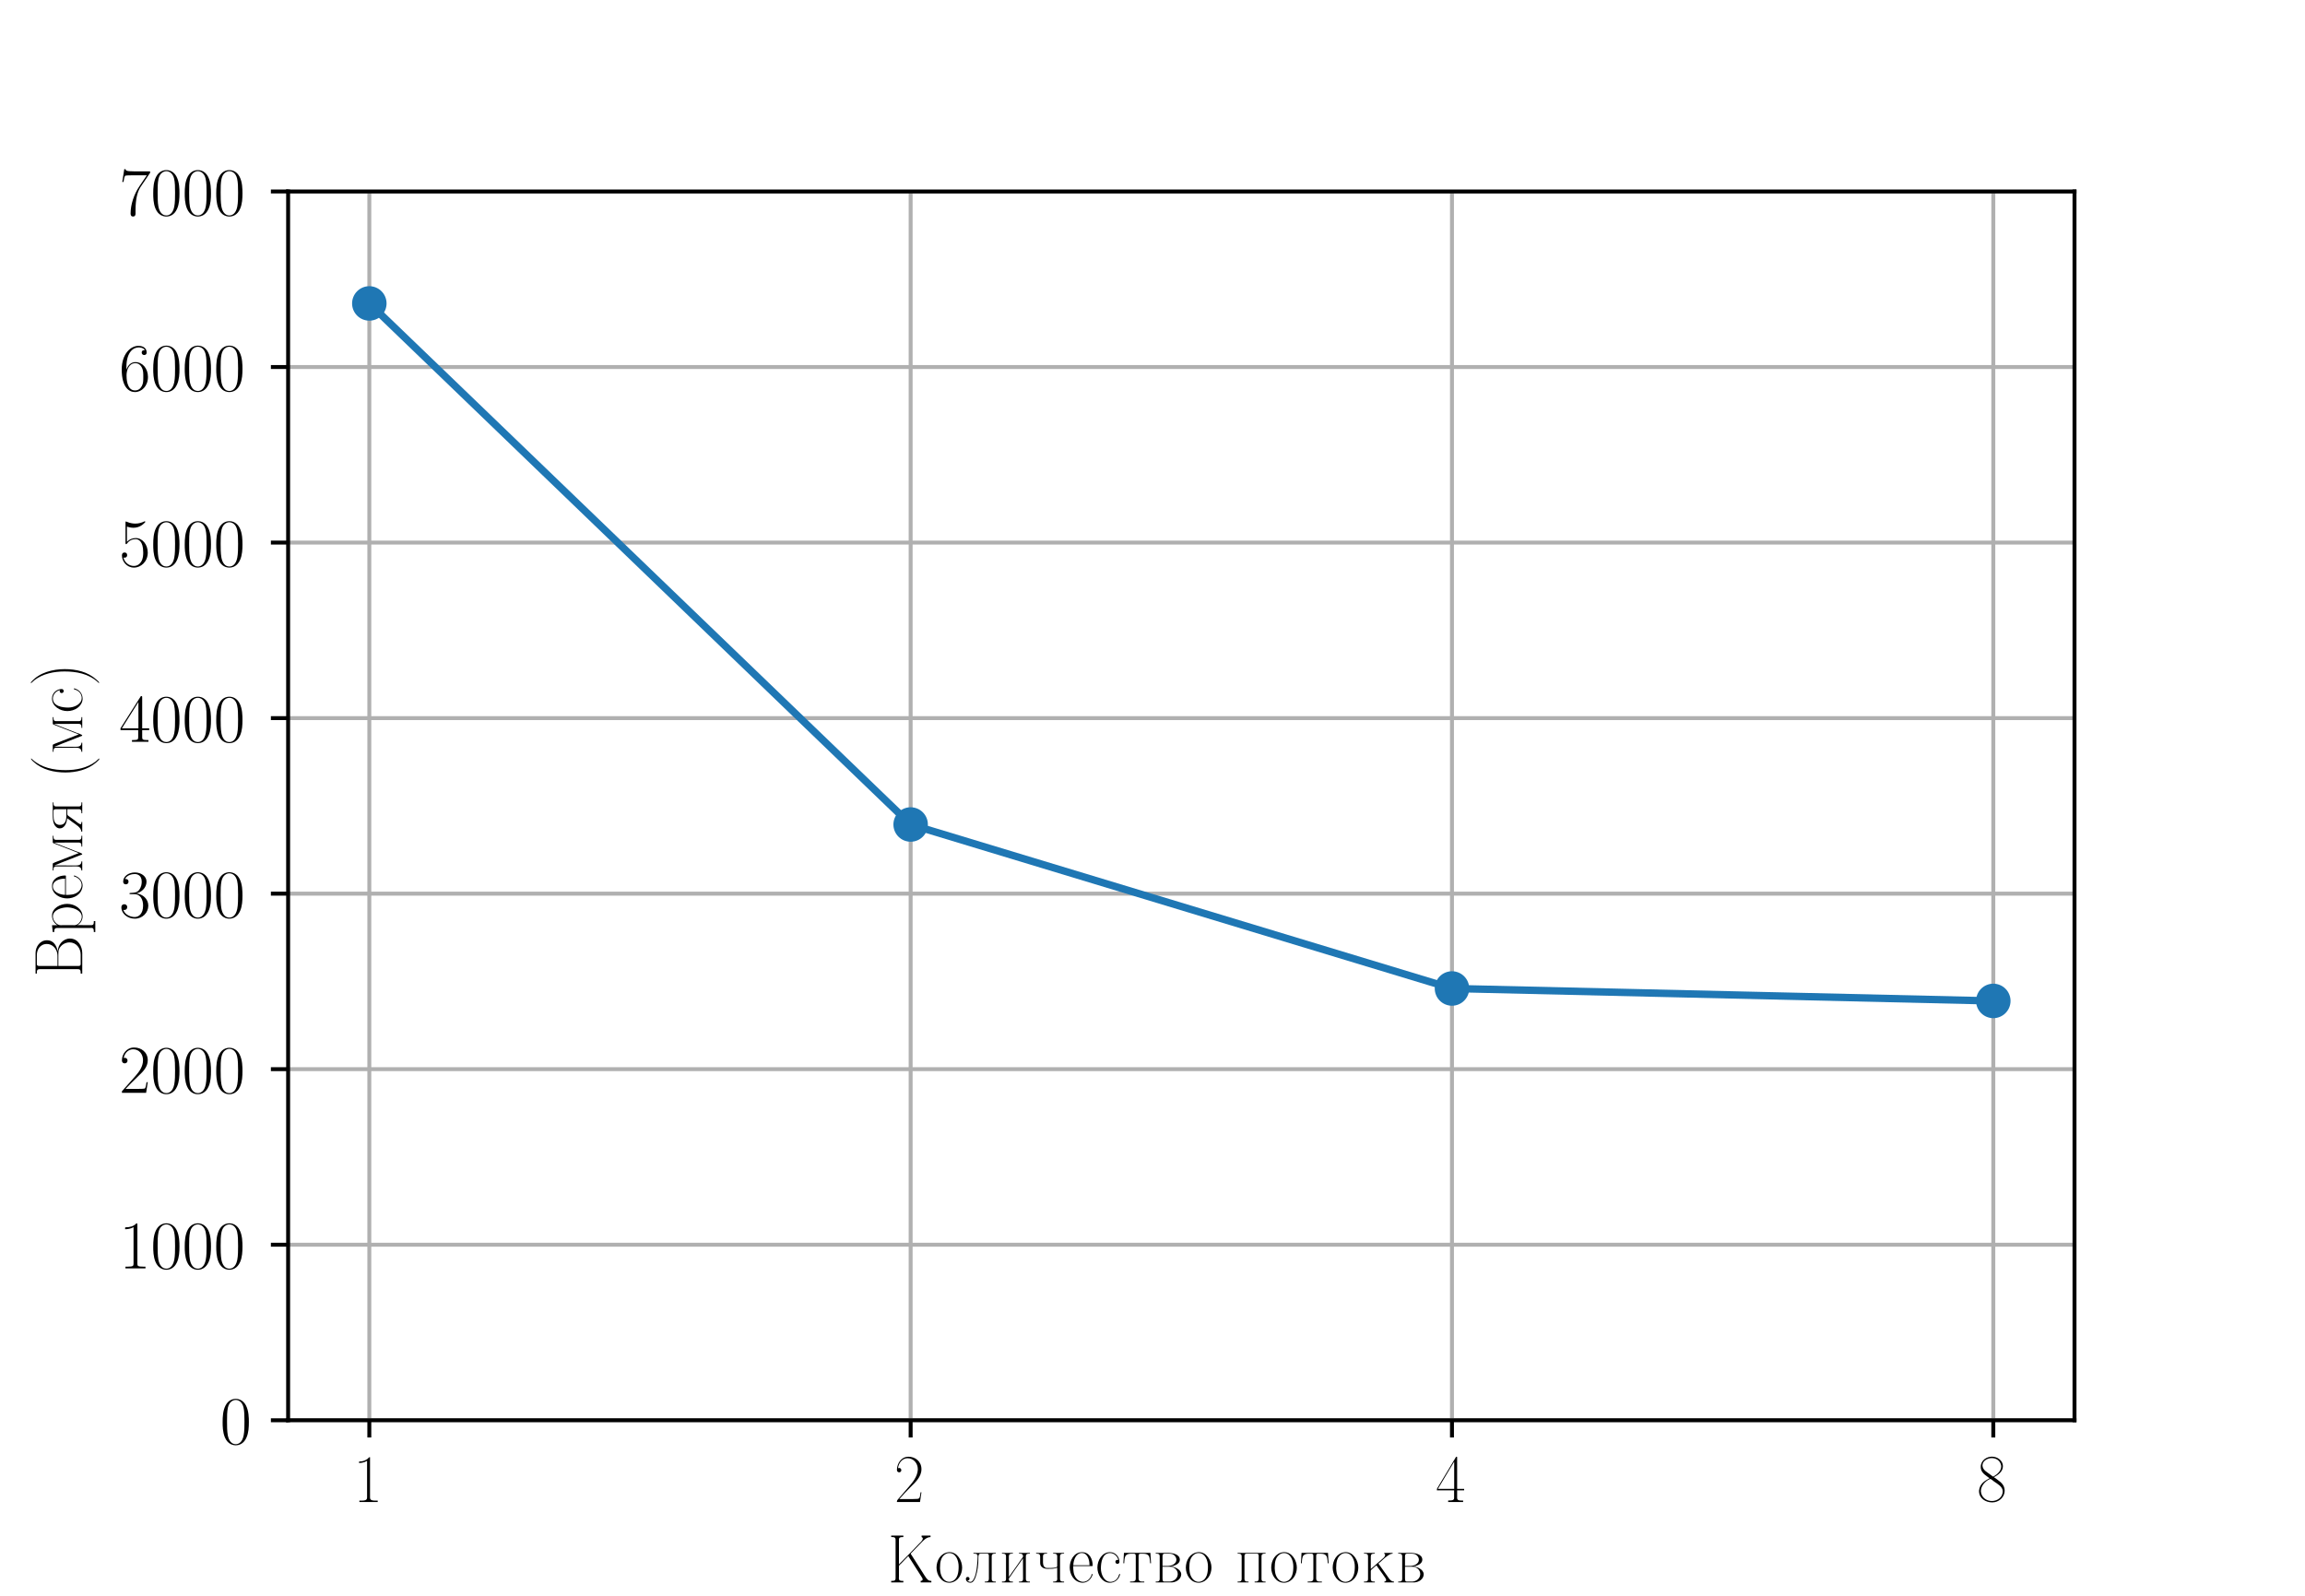 <?xml version="1.0" encoding="utf-8" standalone="no"?>
<!DOCTYPE svg PUBLIC "-//W3C//DTD SVG 1.1//EN"
  "http://www.w3.org/Graphics/SVG/1.1/DTD/svg11.dtd">
<!-- Created with matplotlib (https://matplotlib.org/) -->
<svg height="324pt" version="1.1" viewBox="0 0 468 324" width="468pt" xmlns="http://www.w3.org/2000/svg" xmlns:xlink="http://www.w3.org/1999/xlink">
 <defs>
  <style type="text/css">
*{stroke-linecap:butt;stroke-linejoin:round;}
  </style>
 </defs>
 <g id="figure_1">
  <g id="patch_1">
   <path d="M 0 324 
L 468 324 
L 468 0 
L 0 0 
z
" style="fill:#ffffff;"/>
  </g>
  <g id="axes_1">
   <g id="patch_2">
    <path d="M 58.5 288.36 
L 421.2 288.36 
L 421.2 38.88 
L 58.5 38.88 
z
" style="fill:#ffffff;"/>
   </g>
   <g id="matplotlib.axis_1">
    <g id="xtick_1">
     <g id="line2d_1">
      <path clip-path="url(#p96a6d8ad86)" d="M 74.986 288.36 
L 74.986 38.88 
" style="fill:none;stroke:#b0b0b0;stroke-linecap:square;stroke-width:0.8;"/>
     </g>
     <g id="line2d_2">
      <defs>
       <path d="M 0 0 
L 0 3.5 
" id="m16a9ece9eb" style="stroke:#000000;stroke-width:0.8;"/>
      </defs>
      <g>
       <use style="stroke:#000000;stroke-width:0.8;" x="74.986" xlink:href="#m16a9ece9eb" y="288.36"/>
      </g>
     </g>
     <g id="text_1">
      <!-- 1 -->
      <defs>
       <path d="M 9.5 56.797 
C 10.906 57 12.406 57 13.797 57.203 
C 16.5 57.703 18.906 58.609 21.203 60.016 
L 21.203 6.5 
C 21.203 2.703 17.797 2.109 14.297 2.109 
C 12.797 2.109 11.297 2.109 10 2.109 
L 10 0 
L 36.703 0 
L 36.703 2.109 
C 35.297 2.109 33.797 2.109 32.297 2.109 
C 28.703 2.109 25.5 2.703 25.5 6.5 
L 25.5 64.688 
C 25.5 64.984 25.406 65.5 25.094 65.5 
C 24.297 65.5 22.594 63.375 21.5 62.562 
C 18.5 60.406 14.594 59.094 11.094 59.094 
L 10.5 59.094 
C 9.906 59.094 9.5 59 9.5 58.297 
z
" id="Computer_Modern_Roman-49"/>
      </defs>
      <g transform="translate(71.573 304.966)scale(0.14 -0.14)">
       <use transform="scale(0.996)" xlink:href="#Computer_Modern_Roman-49"/>
      </g>
     </g>
    </g>
    <g id="xtick_2">
     <g id="line2d_3">
      <path clip-path="url(#p96a6d8ad86)" d="M 184.895 288.36 
L 184.895 38.88 
" style="fill:none;stroke:#b0b0b0;stroke-linecap:square;stroke-width:0.8;"/>
     </g>
     <g id="line2d_4">
      <g>
       <use style="stroke:#000000;stroke-width:0.8;" x="184.895" xlink:href="#m16a9ece9eb" y="288.36"/>
      </g>
     </g>
     <g id="text_2">
      <!-- 2 -->
      <defs>
       <path d="M 6.094 49.312 
C 6.906 56.672 12.094 63.797 20.094 63.797 
C 28.797 63.797 34.906 56.344 34.906 47.906 
L 34.906 47.094 
C 34.297 36.828 27.406 28.672 21 21.328 
L 5.5 3.328 
C 5 2.625 4.5 2.219 4.5 1 
L 4.5 0 
L 38.094 0 
L 40.203 14.172 
L 38.906 14.172 
C 38.094 9.531 38.5 4.609 34.297 4.609 
C 31.703 4.609 29.094 4.312 26.5 4.312 
C 25 4.312 23.594 4.312 22.203 4.312 
L 8 4.312 
C 13.094 9.953 18.203 15.812 23.703 21.141 
C 31.094 28.5 40.203 36.469 40.203 47.859 
C 40.203 59.344 31.094 66 21.094 66 
C 12.594 66 6.703 59.047 5.094 51.609 
L 4.797 50.109 
C 4.703 49.188 4.5 48.094 4.5 47.094 
C 4.5 45.172 5.203 43.25 8.094 43.25 
C 9.797 43.562 10.906 44.875 10.906 46.375 
C 10.906 47.984 9.703 49.609 7.906 49.609 
C 7.297 49.609 6.703 49.547 6.094 49.312 
z
" id="Computer_Modern_Roman-50"/>
      </defs>
      <g transform="translate(181.482 304.966)scale(0.14 -0.14)">
       <use transform="scale(0.996)" xlink:href="#Computer_Modern_Roman-50"/>
      </g>
     </g>
    </g>
    <g id="xtick_3">
     <g id="line2d_5">
      <path clip-path="url(#p96a6d8ad86)" d="M 294.805 288.36 
L 294.805 38.88 
" style="fill:none;stroke:#b0b0b0;stroke-linecap:square;stroke-width:0.8;"/>
     </g>
     <g id="line2d_6">
      <g>
       <use style="stroke:#000000;stroke-width:0.8;" x="294.805" xlink:href="#m16a9ece9eb" y="288.36"/>
      </g>
     </g>
     <g id="text_3">
      <!-- 4 -->
      <defs>
       <path d="M 2.5 17 
L 27.594 17 
L 27.594 6.125 
C 27.594 2.984 25.906 2.203 18.906 2.203 
L 18.906 0 
L 40.703 0 
L 40.703 2.203 
L 37.906 2.203 
C 34.797 2.203 32 2.594 32 6.125 
L 32 17 
L 42.203 17 
L 42.203 19.188 
L 32 19.188 
L 32 65.094 
C 32 65.484 31.906 66 31.203 66 
C 30.297 66 29.594 64.5 29.297 63.906 
L 3.406 20.688 
C 2.797 19.688 2.5 19.188 2.5 18.094 
z
M 4 19.188 
L 27.703 58.891 
L 27.703 19.188 
z
" id="Computer_Modern_Roman-52"/>
      </defs>
      <g transform="translate(291.391 304.966)scale(0.14 -0.14)">
       <use transform="scale(0.996)" xlink:href="#Computer_Modern_Roman-52"/>
      </g>
     </g>
    </g>
    <g id="xtick_4">
     <g id="line2d_7">
      <path clip-path="url(#p96a6d8ad86)" d="M 404.714 288.36 
L 404.714 38.88 
" style="fill:none;stroke:#b0b0b0;stroke-linecap:square;stroke-width:0.8;"/>
     </g>
     <g id="line2d_8">
      <g>
       <use style="stroke:#000000;stroke-width:0.8;" x="404.714" xlink:href="#m16a9ece9eb" y="288.36"/>
      </g>
     </g>
     <g id="text_4">
      <!-- 8 -->
      <defs>
       <path d="M 19.094 34.688 
C 11.594 30.594 4.906 26.688 3.703 16.797 
L 3.703 15.797 
C 3.703 5.172 13.594 -0.5 22.594 -0.5 
L 23.203 -0.5 
C 32.297 -0.5 41 6.75 41 16.5 
L 41 17.5 
C 40.5 24.312 36.703 28.109 30.703 32.406 
C 29 33.609 27.297 35.109 25.406 36.109 
C 31.797 39.703 38.5 44.406 38.5 52.312 
C 38.5 59.703 31.297 66.109 22.5 66.109 
C 15.094 66.109 6.203 61 6.203 51.109 
C 6.203 44.703 10.094 41.094 15.406 37.297 
C 16.594 36.391 17.797 35.391 19.094 34.688 
z
M 6.5 14.703 
C 6.5 15.109 6.406 15.609 6.406 16 
C 6.406 23.203 12.406 30.109 18.594 33 
C 19 33.203 19.594 33.609 20.094 33.609 
C 21.297 33.609 23.906 31.109 25.594 29.906 
C 30.703 26.312 38.203 22.406 38.203 15.609 
C 38.203 7 30.594 1.5 22.5 1.5 
C 14.797 1.5 7.703 6.109 6.5 14.703 
z
M 8.797 52.312 
C 8.797 52.609 8.703 52.906 8.703 53.203 
C 8.703 60.203 16.406 64 22.094 64 
C 28.703 64 34.594 60.406 35.906 53.109 
C 35.906 52.703 36 52.312 36 51.906 
C 36 45.609 30.594 40.703 25.797 37.812 
C 25.406 37.5 24.906 37.109 24.406 37.109 
C 23.5 37.109 21.203 39.312 19.797 40.203 
C 15.406 43.609 9.594 46.203 8.797 52.312 
z
" id="Computer_Modern_Roman-56"/>
      </defs>
      <g transform="translate(401.3 304.966)scale(0.14 -0.14)">
       <use transform="scale(0.996)" xlink:href="#Computer_Modern_Roman-56"/>
      </g>
     </g>
    </g>
    <g id="text_5">
     <!-- Количество потокв -->
     <defs>
      <path d="M 7.297 68.203 
L 7.297 66 
L 9 66 
C 11.594 66 13.703 65.703 13.703 61.797 
L 13.703 6.406 
C 13.703 2.5 12 2.203 7.297 2.203 
L 7.297 0 
L 25 0 
L 25 2.203 
L 24 2.203 
C 20.906 2.203 18.5 2.406 18.5 6 
C 18.5 6.797 18.594 7.594 18.594 8.188 
L 18.594 23.375 
C 18.594 25.156 20.703 26.453 21.906 27.656 
C 24.297 30.156 26.797 32.656 29.094 35.141 
C 30.094 36.141 31.297 37.141 32.094 38.344 
L 32.297 38.344 
C 32.797 37.141 33.594 36.141 34.297 35.047 
L 37.906 29.453 
C 41.703 23.469 45.594 17.375 49.406 11.391 
L 51.297 8.391 
C 52.094 7.188 53.094 5.703 53.094 4.406 
C 53.094 3.109 52 2.203 50.203 2.203 
L 50.203 0 
L 65.797 0 
L 65.797 2.203 
C 61.094 2.203 59.203 4.906 56.094 9.703 
C 54.094 12.906 52 16.109 50 19.312 
L 37 39.703 
C 36.594 40.312 35.906 41 35.797 41.703 
C 35.797 42 36 42.312 36.203 42.5 
L 37.406 43.703 
C 41.906 48.203 46.297 52.906 50.797 57.5 
C 54.5 61.406 58.797 66 64.594 66 
L 64.594 68.203 
L 51.594 68.203 
L 51.594 66 
C 52.797 65.391 53.297 65.094 53.297 63.906 
C 53.297 60.812 49.094 57.719 46.906 55.328 
C 37.594 45.531 28.203 35.844 18.594 26.266 
L 18.594 62.5 
C 18.594 65.797 21.203 66 24.094 66 
L 25 66 
L 25 68.203 
z
" id="Computer_Modern_Roman-202"/>
      <path d="M 21.094 44 
C 9.594 42.594 3.703 31.906 3.703 21.5 
C 3.703 10.906 10.703 -0.5 22.5 -0.5 
L 23.5 -0.5 
C 35 0.906 41 11.5 41 21.594 
C 41 31.797 34.094 44.094 22.5 44.094 
C 22 44.094 21.594 44 21.094 44 
z
M 8.797 19.906 
L 8.797 21.5 
C 8.797 29 9.703 37.422 17.406 41.609 
C 18.703 42.219 20.203 42.719 21.703 42.719 
L 22.406 42.719 
C 32.094 42.719 35.906 31.438 35.906 23.359 
C 35.906 15.469 35.094 4.203 25.094 1.203 
C 24.203 1 23.297 0.797 22.406 0.797 
C 15 0.797 10.203 8.203 9.297 15.297 
C 9 16.797 9 18.406 8.797 19.906 
z
" id="Computer_Modern_Roman-238"/>
      <path d="M 12.703 42.953 
L 12.703 41.859 
L 14.203 41.859 
C 16.594 41.859 18.797 41.266 18.797 38.188 
L 18.797 37.406 
C 18.797 35.328 18.703 33.25 18.5 31.172 
C 17.797 22.859 17.297 14.156 13.906 6.438 
C 12.703 3.766 10.906 0.797 8.406 0.797 
C 6.594 0.797 5 1.594 3.797 2.797 
L 4.406 2.797 
C 5.906 2.797 7 3.797 7 5.297 
C 7 6.891 5.906 8 4.406 8 
C 2.594 8 1.703 6.703 1.703 5 
C 1.797 1.5 5.094 -0.5 8.406 -0.5 
C 12.703 -0.5 15 5.234 16.203 8.797 
C 18.797 16.531 19.906 25.531 19.906 33.641 
L 19.906 35.031 
C 19.906 38.891 20.094 41.859 23.094 41.859 
L 32.797 41.859 
C 34.594 41.859 35 40.578 35.203 39.188 
L 35.203 5.703 
C 35.203 1.609 33.203 1.203 30.406 1.203 
L 29.297 1.203 
L 29.297 0 
L 45.203 0 
L 45.203 1.203 
L 43.797 1.203 
C 41.297 1.203 39.297 1.703 39.297 5.203 
L 39.297 37.859 
C 39.297 41.359 41.406 41.859 43.797 41.859 
L 45.203 41.859 
L 45.203 42.953 
z
" id="Computer_Modern_Roman-235"/>
      <path d="M 4.5 42.953 
L 4.5 41.859 
L 5.906 41.859 
C 8.297 41.859 10.406 41.359 10.406 37.859 
L 10.406 5.203 
C 10.406 1.703 8.406 1.203 5.906 1.203 
L 4.5 1.203 
L 4.5 0 
L 20.406 0 
L 20.406 1.203 
L 19 1.203 
C 16.797 1.203 15 1.5 14.5 4.203 
L 14.5 4.906 
C 14.5 6.203 15.703 7.312 16.406 8.312 
C 20.797 14.891 25.5 21.391 30.094 27.875 
L 33.297 32.469 
C 33.906 33.375 34.594 34.172 35.094 35.172 
L 35.203 5.203 
C 35.203 1.609 33 1.203 30.703 1.203 
L 29.297 1.203 
L 29.297 0 
L 45.203 0 
L 45.203 1.203 
L 43.797 1.203 
C 41.297 1.203 39.297 1.703 39.297 5.203 
L 39.297 37.859 
C 39.297 41.359 41.406 41.859 43.797 41.859 
L 45.203 41.859 
L 45.203 42.953 
L 29.297 42.953 
L 29.297 41.859 
L 30.703 41.859 
C 32.906 41.859 34.703 41.453 35.203 38.766 
L 35.203 38.062 
C 35.203 36.766 34 35.656 33.297 34.656 
C 28.906 28.078 24.203 21.578 19.594 15.094 
L 16.406 10.484 
C 15.797 9.594 15.094 8.797 14.594 7.797 
L 14.5 37.859 
C 14.5 41.156 16.406 41.859 19 41.859 
L 20.406 41.859 
L 20.406 42.953 
L 15.594 42.953 
z
" id="Computer_Modern_Roman-232"/>
      <path d="M 4.5 42.953 
L 4.5 41.859 
L 5.906 41.859 
C 8.906 41.859 10.406 40.766 10.406 37.797 
L 10.406 28.25 
C 10.406 22.5 15.094 20.219 19.703 19.812 
L 23.203 19.812 
C 27 19.812 31.703 19.812 35.203 21.5 
L 35.203 7.844 
C 35.203 7.141 35.297 6.219 35.297 5.422 
C 35.297 1.812 33.297 1.203 30.5 1.203 
L 29.297 1.203 
L 29.297 0 
L 45.203 0 
L 45.203 1.203 
L 43.797 1.203 
C 41.297 1.203 39.297 1.703 39.297 5.203 
L 39.297 37.859 
C 39.297 41.359 41.406 41.859 43.797 41.859 
L 45.203 41.859 
L 45.203 42.953 
L 29.297 42.953 
L 29.297 41.859 
L 30.5 41.859 
C 33.203 41.859 35.203 41.359 35.203 37.875 
L 35.203 23.5 
C 35.203 21 27 21 23 21 
L 20.594 21 
C 16.094 21 14.5 25.172 14.5 28.859 
L 14.5 37.484 
C 14.5 41.453 16.406 41.859 19.203 41.859 
L 20.406 41.859 
L 20.406 42.953 
L 15.594 42.953 
z
" id="Computer_Modern_Roman-247"/>
      <path d="M 8.797 23.812 
L 35.094 23.812 
C 35.297 23.812 35.703 23.703 36.094 23.703 
C 36.797 23.703 37.094 24.109 37.094 24.703 
C 37.094 33.656 32.797 44 21.594 44 
C 9.594 44 3.703 31.734 3.703 21.953 
C 3.703 12.156 9.203 1.094 21.094 -0.406 
C 21.5 -0.406 21.906 -0.5 22.297 -0.5 
C 29.203 -0.5 34.5 4.266 36.797 10.719 
C 36.906 11.016 37 11.406 37 11.703 
C 37 12 36.906 12.297 36.5 12.297 
C 35.5 12.297 35.406 10.719 35.094 9.812 
C 33.094 5.062 28.797 0.891 23.203 0.891 
C 19 0.891 15 3.281 12.703 6.641 
C 9 11.594 8.797 17.953 8.797 23.812 
z
M 8.906 25 
C 9.094 32.859 13 42.812 21.406 42.812 
C 28.406 42.812 31.406 35.375 32.203 29.531 
C 32.297 28.016 32.297 26.516 32.5 25 
z
" id="Computer_Modern_Roman-229"/>
      <path d="M 34.703 32.688 
C 34.203 32.797 33.703 32.891 33.203 32.891 
C 31.594 32.891 30.406 31.5 30.406 30 
C 30.406 28.5 31.594 27 33.297 27 
C 34.703 27 36.094 28 36.297 29.5 
L 36.297 30.094 
C 36.297 36.969 30.703 44.047 22.5 44.047 
C 11.203 44.047 4.203 32.328 4.203 21.719 
C 4.203 11.219 10.594 0.5 21.297 -0.5 
L 22.297 -0.5 
C 29.406 -0.5 35 4.016 37 10.75 
C 37.094 11.141 37.203 11.547 37.203 11.953 
C 37.203 12.25 37 12.344 36.797 12.344 
C 35.703 12.344 35.5 10.453 35.094 9.438 
C 33.297 4.312 28.5 0.797 23.406 0.797 
C 13.906 0.797 9.297 12.016 9.297 20.234 
C 9.297 28.641 11.094 42.766 22.703 42.766 
C 28.297 42.766 33.406 38.172 34.703 32.688 
z
" id="Computer_Modern_Roman-241"/>
      <path d="M 3.094 43 
L 2.203 27.906 
L 3.5 27.906 
C 3.703 31.703 3.797 36.703 5.906 39.312 
C 8 41.5 11.297 41.812 14.094 41.812 
L 17.594 41.812 
C 20.094 41.812 20.297 40 20.297 38.203 
L 20.297 5.906 
C 20.297 1.609 18.094 1.203 12 1.203 
L 12 0 
L 32.703 0 
L 32.703 1.203 
L 30.203 1.203 
C 27.094 1.203 24.406 1.609 24.406 5.906 
L 24.406 38.203 
C 24.406 40 24.594 41.812 27.094 41.812 
L 30.594 41.812 
C 34.703 41.812 39.594 41.109 40.406 35.312 
C 40.906 32.906 41.094 30.406 41.203 27.906 
L 42.5 27.906 
L 41.594 43 
z
" id="Computer_Modern_Roman-242"/>
      <path d="M 4.594 42.953 
L 4.594 41.859 
L 5.594 41.859 
C 8.203 41.859 10.406 41.562 10.406 37.859 
L 10.406 5.312 
C 10.406 1.5 8.203 1.203 5.594 1.203 
L 4.594 1.203 
L 4.594 0 
L 28.406 0 
C 34.5 0.5 41 4.266 41.703 11.078 
L 41.703 11.875 
C 41.703 19.125 31.297 23.094 26.906 23.094 
C 28 23.609 29.297 23.703 30.5 24.125 
C 34.5 25.344 39.703 28 39.703 33.031 
C 39.703 41.219 28.797 42.953 23 42.953 
z
M 14.5 22.812 
L 25.094 22.812 
C 31.297 22.812 36.703 18.375 36.703 12.047 
L 36.703 11.859 
C 36.297 5.062 30.406 1.203 24.297 1.203 
L 17.5 1.203 
C 15.297 1.203 14.5 1.797 14.5 5.75 
z
M 14.5 24 
L 14.5 37.891 
C 14.5 39.828 14.797 41.859 17.5 41.859 
L 22.5 41.859 
C 25.5 41.859 28.297 41.859 30.797 40.125 
C 33.094 38.484 34.703 35.828 34.703 33.078 
C 34.703 26.641 27 24 22.5 24 
z
" id="Computer_Modern_Roman-226"/>
      <path d="M 4.5 42.953 
L 4.5 41.859 
L 5.906 41.859 
C 8.297 41.859 10.406 41.359 10.406 37.859 
L 10.406 5.203 
C 10.406 1.703 8.406 1.203 5.906 1.203 
L 4.5 1.203 
L 4.5 0 
L 20.406 0 
L 20.406 1.203 
L 19 1.203 
C 16.594 1.203 14.5 1.703 14.5 5.188 
L 14.5 38.578 
C 14.5 40.859 15.5 41.859 17.703 41.859 
C 18.406 41.859 19.094 41.859 19.594 41.859 
L 32.797 41.859 
C 34.594 41.859 35 40.562 35.203 39.156 
L 35.203 5.703 
C 35.203 1.609 33.203 1.203 30.406 1.203 
L 29.297 1.203 
L 29.297 0 
L 45.203 0 
L 45.203 1.203 
L 43.797 1.203 
C 41.297 1.203 39.297 1.703 39.297 5.203 
L 39.297 37.859 
C 39.297 41.359 41.406 41.859 43.797 41.859 
L 45.203 41.859 
L 45.203 42.953 
z
" id="Computer_Modern_Roman-239"/>
      <path d="M 4.5 42.953 
L 4.5 41.859 
L 5.906 41.859 
C 8.297 41.859 10.406 41.359 10.406 37.859 
L 10.406 5.203 
C 10.406 1.703 8.406 1.203 5.906 1.203 
L 4.5 1.203 
L 4.5 0 
L 20.297 0 
L 20.297 1.203 
L 19 1.203 
C 16.094 1.203 14.406 1.906 14.406 5.312 
L 14.406 16.391 
C 14.406 17.484 14.703 17.891 15.5 18.688 
L 17.094 20.078 
C 18.906 21.672 20.703 23.469 22.703 24.875 
C 23.703 22.969 25.203 21.281 26.406 19.469 
C 29.203 15.484 32.203 11.594 34.906 7.484 
L 35.5 6.609 
C 36 5.703 36.797 4.406 36.797 3.312 
C 36.797 1.906 35.406 1.203 34.203 1.203 
L 34.203 0 
L 48.203 0 
L 48.203 1.203 
C 44 1.203 41.406 4.812 39.297 8.094 
C 35.203 13.797 31.297 19.391 27.203 25.078 
C 26.703 25.875 26.203 26.672 25.5 27.375 
L 25.5 27.469 
C 30.203 30.984 34 35.625 39 38.844 
C 41.094 40.344 43.5 41.859 46.203 41.859 
L 46.203 42.953 
L 34 42.953 
L 34 41.859 
C 35 41.359 35.297 41.062 35.297 40.266 
C 35.297 37.156 32.297 35.156 32.297 35.156 
C 30 32.969 27.594 31.078 25.203 28.969 
C 21.594 25.781 18.094 22.594 14.406 19.484 
L 14.406 36.859 
C 14.406 40.453 15.297 41.859 19.094 41.859 
L 20.297 41.859 
L 20.297 42.953 
z
" id="Computer_Modern_Roman-234"/>
     </defs>
     <g transform="translate(179.927 321.284)scale(0.14 -0.14)">
      <use transform="scale(0.996)" xlink:href="#Computer_Modern_Roman-202"/>
      <use transform="translate(69.321 0)scale(0.996)" xlink:href="#Computer_Modern_Roman-238"/>
      <use transform="translate(113.899 0)scale(0.996)" xlink:href="#Computer_Modern_Roman-235"/>
      <use transform="translate(163.438 0)scale(0.996)" xlink:href="#Computer_Modern_Roman-232"/>
      <use transform="translate(212.976 0)scale(0.996)" xlink:href="#Computer_Modern_Roman-247"/>
      <use transform="translate(262.515 0)scale(0.996)" xlink:href="#Computer_Modern_Roman-229"/>
      <use transform="translate(302.133 0)scale(0.996)" xlink:href="#Computer_Modern_Roman-241"/>
      <use transform="translate(341.752 0)scale(0.996)" xlink:href="#Computer_Modern_Roman-242"/>
      <use transform="translate(386.33 0)scale(0.996)" xlink:href="#Computer_Modern_Roman-226"/>
      <use transform="translate(430.908 0)scale(0.996)" xlink:href="#Computer_Modern_Roman-238"/>
      <use transform="translate(505.185 0)scale(0.996)" xlink:href="#Computer_Modern_Roman-239"/>
      <use transform="translate(554.724 0)scale(0.996)" xlink:href="#Computer_Modern_Roman-238"/>
      <use transform="translate(599.302 0)scale(0.996)" xlink:href="#Computer_Modern_Roman-242"/>
      <use transform="translate(643.881 0)scale(0.996)" xlink:href="#Computer_Modern_Roman-238"/>
      <use transform="translate(688.459 0)scale(0.996)" xlink:href="#Computer_Modern_Roman-234"/>
      <use transform="translate(737.997 0)scale(0.996)" xlink:href="#Computer_Modern_Roman-226"/>
     </g>
    </g>
   </g>
   <g id="matplotlib.axis_2">
    <g id="ytick_1">
     <g id="line2d_9">
      <path clip-path="url(#p96a6d8ad86)" d="M 58.5 288.36 
L 421.2 288.36 
" style="fill:none;stroke:#b0b0b0;stroke-linecap:square;stroke-width:0.8;"/>
     </g>
     <g id="line2d_10">
      <defs>
       <path d="M 0 0 
L -3.5 0 
" id="md573c16a11" style="stroke:#000000;stroke-width:0.8;"/>
      </defs>
      <g>
       <use style="stroke:#000000;stroke-width:0.8;" x="58.5" xlink:href="#md573c16a11" y="288.36"/>
      </g>
     </g>
     <g id="text_6">
      <!-- $0$ -->
      <defs>
       <path d="M 42 31.641 
C 42 37.75 41.906 48.125 37.703 56.109 
C 34 63.109 28.094 65.594 22.906 65.594 
C 18.094 65.594 12 63.406 8.203 56.203 
C 4.203 48.719 3.797 39.438 3.797 31.641 
C 3.797 25.953 3.906 17.281 7 9.672 
C 11.297 -0.609 19 -2 22.906 -2 
C 27.5 -2 34.5 -0.109 38.594 9.375 
C 41.594 16.281 42 24.359 42 31.641 
z
M 22.906 -0.406 
C 16.5 -0.406 12.703 5.078 11.297 12.688 
C 10.203 18.562 10.203 27.156 10.203 32.75 
C 10.203 40.438 10.203 46.828 11.5 52.922 
C 13.406 61.391 19 64 22.906 64 
C 27 64 32.297 61.297 34.203 53.125 
C 35.5 47.438 35.594 40.734 35.594 32.75 
C 35.594 26.25 35.594 18.266 34.406 12.375 
C 32.297 1.484 26.406 -0.406 22.906 -0.406 
z
" id="CMR17-48"/>
      </defs>
      <g transform="translate(44.672 293.163)scale(0.14 -0.14)">
       <use transform="scale(0.996)" xlink:href="#CMR17-48"/>
      </g>
     </g>
    </g>
    <g id="ytick_2">
     <g id="line2d_11">
      <path clip-path="url(#p96a6d8ad86)" d="M 58.5 252.72 
L 421.2 252.72 
" style="fill:none;stroke:#b0b0b0;stroke-linecap:square;stroke-width:0.8;"/>
     </g>
     <g id="line2d_12">
      <g>
       <use style="stroke:#000000;stroke-width:0.8;" x="58.5" xlink:href="#md573c16a11" y="252.72"/>
      </g>
     </g>
     <g id="text_7">
      <!-- $1000$ -->
      <defs>
       <path d="M 26.594 63.406 
C 26.594 65.5 26.5 65.5 25.094 65.5 
C 21.203 61.188 15.297 59.797 9.703 59.797 
C 9.406 59.797 8.906 59.797 8.797 59.5 
C 8.703 59.297 8.703 59.094 8.703 57 
C 11.797 57 17 57.594 21 59.984 
L 21 7.203 
C 21 3.688 20.797 2.5 12.203 2.5 
L 9.203 2.5 
L 9.203 0 
C 14 0 19 0 23.797 0 
C 28.594 0 33.594 0 38.406 0 
L 38.406 2.5 
L 35.406 2.5 
C 26.797 2.5 26.594 3.594 26.594 7.156 
z
" id="CMR17-49"/>
      </defs>
      <g transform="translate(24.186 257.523)scale(0.14 -0.14)">
       <use transform="scale(0.996)" xlink:href="#CMR17-49"/>
       <use transform="translate(45.69 0)scale(0.996)" xlink:href="#CMR17-48"/>
       <use transform="translate(91.381 0)scale(0.996)" xlink:href="#CMR17-48"/>
       <use transform="translate(137.071 0)scale(0.996)" xlink:href="#CMR17-48"/>
      </g>
     </g>
    </g>
    <g id="ytick_3">
     <g id="line2d_13">
      <path clip-path="url(#p96a6d8ad86)" d="M 58.5 217.08 
L 421.2 217.08 
" style="fill:none;stroke:#b0b0b0;stroke-linecap:square;stroke-width:0.8;"/>
     </g>
     <g id="line2d_14">
      <g>
       <use style="stroke:#000000;stroke-width:0.8;" x="58.5" xlink:href="#md573c16a11" y="217.08"/>
      </g>
     </g>
     <g id="text_8">
      <!-- $2000$ -->
      <defs>
       <path d="M 41.703 15.453 
L 39.906 15.453 
C 38.906 8.375 38.094 7.172 37.703 6.562 
C 37.203 5.766 30 5.766 28.594 5.766 
L 9.406 5.766 
C 13 9.672 20 16.75 28.5 24.953 
C 34.594 30.734 41.703 37.531 41.703 47.422 
C 41.703 59.219 32.297 66 21.797 66 
C 10.797 66 4.094 56.312 4.094 47.344 
C 4.094 43.438 7 42.938 8.203 42.938 
C 9.203 42.938 12.203 43.547 12.203 47.031 
C 12.203 50.109 9.594 51 8.203 51 
C 7.594 51 7 50.906 6.594 50.703 
C 8.5 59.219 14.297 63.406 20.406 63.406 
C 29.094 63.406 34.797 56.516 34.797 47.422 
C 34.797 38.734 29.703 31.25 24 24.75 
L 4.094 2.281 
L 4.094 0 
L 39.297 0 
z
" id="CMR17-50"/>
      </defs>
      <g transform="translate(24.186 221.883)scale(0.14 -0.14)">
       <use transform="scale(0.996)" xlink:href="#CMR17-50"/>
       <use transform="translate(45.69 0)scale(0.996)" xlink:href="#CMR17-48"/>
       <use transform="translate(91.381 0)scale(0.996)" xlink:href="#CMR17-48"/>
       <use transform="translate(137.071 0)scale(0.996)" xlink:href="#CMR17-48"/>
      </g>
     </g>
    </g>
    <g id="ytick_4">
     <g id="line2d_15">
      <path clip-path="url(#p96a6d8ad86)" d="M 58.5 181.44 
L 421.2 181.44 
" style="fill:none;stroke:#b0b0b0;stroke-linecap:square;stroke-width:0.8;"/>
     </g>
     <g id="line2d_16">
      <g>
       <use style="stroke:#000000;stroke-width:0.8;" x="58.5" xlink:href="#md573c16a11" y="181.44"/>
      </g>
     </g>
     <g id="text_9">
      <!-- $3000$ -->
      <defs>
       <path d="M 22.094 33.703 
C 31 33.703 34.906 25.969 34.906 17.031 
C 34.906 5 28.5 0.391 22.703 0.391 
C 17.406 0.391 8.797 3.031 6.094 10.828 
C 6.594 10.625 7.094 10.625 7.594 10.625 
C 10 10.625 11.797 12.219 11.797 14.812 
C 11.797 17.703 9.594 19 7.594 19 
C 5.906 19 3.297 18.203 3.297 14.469 
C 3.297 5.234 12.297 -2 22.906 -2 
C 34 -2 42.5 6.719 42.5 16.953 
C 42.5 26.672 34.5 33.703 25 34.797 
C 32.594 36.375 39.906 43.062 39.906 52.016 
C 39.906 59.688 32 65.297 23 65.297 
C 13.906 65.297 5.906 59.828 5.906 52.016 
C 5.906 48.594 8.5 48 9.797 48 
C 11.906 48 13.703 49.297 13.703 51.891 
C 13.703 54.469 11.906 55.766 9.797 55.766 
C 9.406 55.766 8.906 55.766 8.5 55.578 
C 11.406 61.859 19.297 63 22.797 63 
C 26.297 63 32.906 61.328 32.906 51.875 
C 32.906 49.109 32.5 44.188 29.094 39.844 
C 26.094 36 22.703 36 19.406 35.688 
C 18.906 35.688 16.594 35.453 16.203 35.453 
C 15.5 35.359 15.094 35.266 15.094 34.5 
C 15.094 33.797 15.203 33.703 17.203 33.703 
z
" id="CMR17-51"/>
      </defs>
      <g transform="translate(24.186 186.243)scale(0.14 -0.14)">
       <use transform="scale(0.996)" xlink:href="#CMR17-51"/>
       <use transform="translate(45.69 0)scale(0.996)" xlink:href="#CMR17-48"/>
       <use transform="translate(91.381 0)scale(0.996)" xlink:href="#CMR17-48"/>
       <use transform="translate(137.071 0)scale(0.996)" xlink:href="#CMR17-48"/>
      </g>
     </g>
    </g>
    <g id="ytick_5">
     <g id="line2d_17">
      <path clip-path="url(#p96a6d8ad86)" d="M 58.5 145.8 
L 421.2 145.8 
" style="fill:none;stroke:#b0b0b0;stroke-linecap:square;stroke-width:0.8;"/>
     </g>
     <g id="line2d_18">
      <g>
       <use style="stroke:#000000;stroke-width:0.8;" x="58.5" xlink:href="#md573c16a11" y="145.8"/>
      </g>
     </g>
     <g id="text_10">
      <!-- $4000$ -->
      <defs>
       <path d="M 33.594 64.406 
C 33.594 66.5 33.5 66.5 31.703 66.5 
L 2 19.594 
L 2 17 
L 27.797 17 
L 27.797 7.141 
C 27.797 3.5 27.594 2.5 20.594 2.5 
L 18.703 2.5 
L 18.703 0 
C 21.906 0 27.297 0 30.703 0 
C 34.094 0 39.5 0 42.703 0 
L 42.703 2.5 
L 40.797 2.5 
C 33.797 2.5 33.594 3.5 33.594 7.141 
L 33.594 17 
L 43.797 17 
L 43.797 19.594 
L 33.594 19.594 
z
M 28.094 57.859 
L 28.094 19.594 
L 4 19.594 
z
" id="CMR17-52"/>
      </defs>
      <g transform="translate(24.186 150.603)scale(0.14 -0.14)">
       <use transform="scale(0.996)" xlink:href="#CMR17-52"/>
       <use transform="translate(45.69 0)scale(0.996)" xlink:href="#CMR17-48"/>
       <use transform="translate(91.381 0)scale(0.996)" xlink:href="#CMR17-48"/>
       <use transform="translate(137.071 0)scale(0.996)" xlink:href="#CMR17-48"/>
      </g>
     </g>
    </g>
    <g id="ytick_6">
     <g id="line2d_19">
      <path clip-path="url(#p96a6d8ad86)" d="M 58.5 110.16 
L 421.2 110.16 
" style="fill:none;stroke:#b0b0b0;stroke-linecap:square;stroke-width:0.8;"/>
     </g>
     <g id="line2d_20">
      <g>
       <use style="stroke:#000000;stroke-width:0.8;" x="58.5" xlink:href="#md573c16a11" y="110.16"/>
      </g>
     </g>
     <g id="text_11">
      <!-- $5000$ -->
      <defs>
       <path d="M 11.406 57.688 
C 12.406 57.281 16.5 56 20.703 56 
C 30 56 35.094 61.109 38 64.062 
C 38 64.953 38 65.5 37.406 65.5 
C 37.297 65.5 37.094 65.5 36.297 65.047 
C 32.797 63.406 28.703 62.078 23.703 62.078 
C 20.703 62.078 16.203 62.484 11.297 64.672 
C 10.203 65.172 10 65.172 9.906 65.172 
C 9.406 65.172 9.297 65.062 9.297 63.078 
L 9.297 34.422 
C 9.297 32.641 9.297 32.141 10.297 32.141 
C 10.797 32.141 11 32.344 11.5 33.031 
C 14.703 37.516 19.094 39.406 24.094 39.406 
C 27.594 39.406 35.094 37.219 35.094 20.141 
C 35.094 16.953 35.094 11.172 32.094 6.578 
C 29.594 2.484 25.703 0.391 21.406 0.391 
C 14.797 0.391 8.094 5 6.297 12.719 
C 6.703 12.609 7.5 12.422 7.906 12.422 
C 9.203 12.422 11.703 13.125 11.703 16.219 
C 11.703 18.906 9.797 20 7.906 20 
C 5.594 20 4.094 18.594 4.094 15.797 
C 4.094 7.094 11 -2 21.594 -2 
C 31.906 -2 41.703 6.875 41.703 19.75 
C 41.703 31.719 33.906 41 24.203 41 
C 19.094 41 14.797 39.109 11.406 35.531 
z
" id="CMR17-53"/>
      </defs>
      <g transform="translate(24.186 114.963)scale(0.14 -0.14)">
       <use transform="scale(0.996)" xlink:href="#CMR17-53"/>
       <use transform="translate(45.69 0)scale(0.996)" xlink:href="#CMR17-48"/>
       <use transform="translate(91.381 0)scale(0.996)" xlink:href="#CMR17-48"/>
       <use transform="translate(137.071 0)scale(0.996)" xlink:href="#CMR17-48"/>
      </g>
     </g>
    </g>
    <g id="ytick_7">
     <g id="line2d_21">
      <path clip-path="url(#p96a6d8ad86)" d="M 58.5 74.52 
L 421.2 74.52 
" style="fill:none;stroke:#b0b0b0;stroke-linecap:square;stroke-width:0.8;"/>
     </g>
     <g id="line2d_22">
      <g>
       <use style="stroke:#000000;stroke-width:0.8;" x="58.5" xlink:href="#md573c16a11" y="74.52"/>
      </g>
     </g>
     <g id="text_12">
      <!-- $6000$ -->
      <defs>
       <path d="M 10.594 34 
C 10.594 57.656 21.797 63 28.297 63 
C 30.406 63 35.5 62.641 37.5 59 
C 35.906 59 32.906 59 32.906 55.516 
C 32.906 52.828 35.094 51.922 36.5 51.922 
C 37.406 51.922 40.094 52.312 40.094 55.625 
C 40.094 61.781 35.094 65.297 28.203 65.297 
C 16.297 65.297 3.797 52.969 3.797 31 
C 3.797 3.953 15.094 -2 23.094 -2 
C 32.797 -2 42 6.672 42 20.047 
C 42 32.516 33.906 41.594 23.703 41.594 
C 17.594 41.594 13.094 37.609 10.594 30.625 
z
M 23.094 0.391 
C 10.797 0.391 10.797 18.75 10.797 22.438 
C 10.797 29.625 14.203 40 23.5 40 
C 25.203 40 30.094 40 33.406 33.125 
C 35.203 29.219 35.203 25.141 35.203 20.141 
C 35.203 14.75 35.203 10.781 33.094 6.781 
C 30.906 2.672 27.703 0.391 23.094 0.391 
z
" id="CMR17-54"/>
      </defs>
      <g transform="translate(24.186 79.323)scale(0.14 -0.14)">
       <use transform="scale(0.996)" xlink:href="#CMR17-54"/>
       <use transform="translate(45.69 0)scale(0.996)" xlink:href="#CMR17-48"/>
       <use transform="translate(91.381 0)scale(0.996)" xlink:href="#CMR17-48"/>
       <use transform="translate(137.071 0)scale(0.996)" xlink:href="#CMR17-48"/>
      </g>
     </g>
    </g>
    <g id="ytick_8">
     <g id="line2d_23">
      <path clip-path="url(#p96a6d8ad86)" d="M 58.5 38.88 
L 421.2 38.88 
" style="fill:none;stroke:#b0b0b0;stroke-linecap:square;stroke-width:0.8;"/>
     </g>
     <g id="line2d_24">
      <g>
       <use style="stroke:#000000;stroke-width:0.8;" x="58.5" xlink:href="#md573c16a11" y="38.88"/>
      </g>
     </g>
     <g id="text_13">
      <!-- $7000$ -->
      <defs>
       <path d="M 45.094 61.578 
L 45.094 63.766 
L 21.594 63.766 
C 9.906 63.766 9.703 65.078 9.297 67 
L 7.5 67 
L 4.594 48.344 
L 6.406 48.344 
C 6.703 50.234 7.406 55.312 8.594 57.203 
C 9.203 58 16.594 58 18.297 58 
L 40.297 58 
L 29.203 41.578 
C 21.797 30.531 16.703 15.609 16.703 2.578 
C 16.703 1.391 16.703 -2 20.297 -2 
C 23.906 -2 23.906 1.391 23.906 2.672 
L 23.906 7.266 
C 23.906 23.562 26.703 34.312 31.297 41.188 
z
" id="CMR17-55"/>
      </defs>
      <g transform="translate(24.186 43.683)scale(0.14 -0.14)">
       <use transform="scale(0.996)" xlink:href="#CMR17-55"/>
       <use transform="translate(45.69 0)scale(0.996)" xlink:href="#CMR17-48"/>
       <use transform="translate(91.381 0)scale(0.996)" xlink:href="#CMR17-48"/>
       <use transform="translate(137.071 0)scale(0.996)" xlink:href="#CMR17-48"/>
      </g>
     </g>
    </g>
    <g id="text_14">
     <!-- Время (мс) -->
     <defs>
      <path d="M 7.406 68 
L 7.406 66.109 
L 9.094 66.109 
C 11.703 66.109 13.797 65.812 13.797 61.906 
L 13.797 6.5 
C 13.797 2.594 12.094 2.297 7.406 2.297 
L 7.406 0 
L 32.297 0 
C 34 0 35.594 0 37.297 0 
C 46.797 0 58.406 5.766 58.406 18.016 
C 58.406 27.672 49.5 35.547 39.906 35.547 
C 46.5 37.359 55.906 40.5 55.906 51.516 
C 55.906 61.328 46.703 68 37.297 68 
z
M 18.5 34.766 
L 35.703 34.766 
C 38.594 34.766 41.5 34.766 44.094 33.266 
C 49.5 30.391 52.797 24.516 52.797 18.531 
C 52.797 8.859 44.594 2.297 34.797 2.297 
C 33.297 2.297 31.703 2.297 30.203 2.297 
L 21.203 2.297 
C 19.297 2.297 18.5 3.391 18.5 5.188 
z
M 18.5 36.047 
L 18.5 62.812 
C 18.5 64.609 18.906 66.109 21.203 66.109 
L 29.797 66.109 
C 31.297 66.109 32.797 66.109 34.406 66.109 
C 41.594 66.109 50.5 61.906 50.5 51.422 
C 50.5 43.734 44 37.547 36.594 36.344 
C 35 36.047 33.297 36.047 31.703 36.047 
z
" id="Computer_Modern_Roman-194"/>
      <path d="M 4.5 42.969 
L 4.5 40.75 
L 5.797 40.75 
C 9 40.75 10.406 39.438 10.406 36.344 
L 10.406 -11.422 
C 10.406 -12.109 10.5 -12.781 10.5 -13.469 
C 10.5 -16.594 8 -16.797 5.406 -16.797 
L 4.5 -16.797 
L 4.5 -19 
L 20.406 -19 
L 20.406 -16.797 
L 19 -16.797 
C 16.703 -16.797 14.5 -16.5 14.5 -13.344 
L 14.594 7.359 
C 16.703 2.109 22.797 -0.5 27 -0.5 
C 38.094 -0.5 45.5 10.797 45.5 21.875 
C 45.5 31.75 39.594 44.047 28.094 44.047 
C 22.703 44.047 16.406 40.625 14.5 35.906 
L 14.406 44.047 
z
M 40.297 19.969 
C 39.797 12.188 35.594 0.703 26.703 0.703 
C 21.406 0.703 14.406 5.453 14.406 11.703 
C 14.406 12.312 14.5 12.922 14.5 13.531 
L 14.5 28.453 
C 14.5 29.453 14.406 30.469 14.406 31.469 
C 14.406 37.109 21.203 42.766 27.094 42.766 
C 36.703 42.766 40.406 29.656 40.406 21.781 
C 40.406 21.172 40.406 20.578 40.297 19.969 
z
" id="Computer_Modern_Roman-240"/>
      <path d="M 4.594 42.953 
L 4.594 41.859 
L 6 41.859 
C 8.406 41.859 10.5 41.266 10.5 37.859 
L 10.5 15.297 
C 10.5 13.594 10.594 11.797 10.594 9.984 
C 10.594 6.312 10.297 1.203 4.594 1.203 
L 4.594 0 
L 17.797 0 
L 17.797 1.203 
C 12.297 1.203 11.906 5.906 11.906 9.188 
L 12 41.062 
C 12.703 37.656 14.797 33.875 16.094 30.375 
L 24.203 9.688 
C 25.094 7.188 26.094 4.812 27.094 2.312 
C 27.297 1.609 27.594 0.109 28.5 0 
C 29.594 0 31.703 6.5 32.797 9.594 
C 36.594 18.891 40 28.375 43.797 37.656 
C 44.297 38.859 44.906 40.156 45.203 41.453 
L 45.297 5.312 
C 45.297 1.703 43.297 1.203 40.797 1.203 
L 39.406 1.203 
L 39.406 0 
L 55.094 0 
L 55.094 1.203 
L 53.703 1.203 
C 51.203 1.203 49.203 1.703 49.203 5.203 
L 49.203 37.859 
C 49.203 41.359 51.297 41.859 53.703 41.859 
L 55.094 41.859 
L 55.094 42.953 
L 45.906 42.953 
L 44.906 42.766 
L 44.297 41.953 
L 29.906 5.094 
L 16.297 40.062 
L 15 42.766 
L 13.906 42.953 
z
" id="Computer_Modern_Roman-236"/>
      <path d="M 21 21.969 
C 19.297 19.344 17.297 16.844 15.406 14.344 
C 11.797 9.438 7.406 1.406 1.5 1.406 
L 1.5 0 
L 15.594 0 
L 15.594 1.203 
L 14.703 1.203 
C 13.797 1.203 12.297 1.406 12.297 2.484 
C 12.297 4.391 16 8.656 17.906 11.141 
L 23.297 18.578 
C 24.406 19.984 25 21.766 26.797 21.766 
C 27.297 21.766 27.906 21.766 28.297 21.766 
L 34.094 21.766 
L 34.094 4.188 
C 33.703 1.406 31.594 1.203 29.406 1.203 
L 28.203 1.203 
L 28.203 0 
L 44 0 
L 44 1.203 
L 42.594 1.203 
C 40.094 1.203 38.094 1.703 38.094 5.203 
L 38.094 37.859 
C 38.094 41.359 40.203 41.859 42.594 41.859 
L 44 41.859 
L 44 42.953 
L 26.906 42.953 
C 20.703 42.953 12.203 42.953 8 37.625 
C 6.797 36.125 6.203 34.422 6.203 32.719 
C 6.203 26.578 12.297 23.469 17.594 22.469 
C 18.703 22.172 19.906 21.969 21 21.969 
z
M 34.094 23.047 
C 32 23.047 29.797 23.047 27.594 23.047 
C 20.906 23.047 11.297 23.047 11.297 32.609 
C 11.297 41.141 19.594 41.859 25.594 41.859 
L 31.703 41.859 
C 33.797 41.859 34.094 39.953 34.094 37.859 
z
" id="Computer_Modern_Roman-255"/>
      <path d="M 28.703 74.5 
C 27.297 73.703 25.703 72 24.594 70.609 
C 13.203 58.203 9.297 40.906 9.297 24.5 
C 9.297 8.609 13.297 -8 23.797 -20.203 
C 25.297 -21.797 27.906 -25 29.203 -25 
C 29.406 -25 29.594 -24.891 29.594 -24.703 
C 29.594 -24.094 26.703 -21.297 25.297 -19.594 
C 15.797 -7.297 12.703 9 12.703 24.297 
C 12.703 41.703 16.094 59.109 28.203 72.609 
C 28.594 73 29.406 73.609 29.594 74.203 
L 29.594 74.297 
C 29.594 74.5 29.406 74.609 29.203 74.609 
C 29 74.609 28.797 74.5 28.703 74.5 
z
" id="Computer_Modern_Roman-40"/>
      <path d="M 5.203 74.703 
C 5.203 74.703 5.094 74.703 5.094 74.594 
C 5.094 74.094 8.094 71.297 9.5 69.5 
C 18.906 57.203 22.094 41.203 22.094 25.906 
C 22.094 8.703 19 -9 6.594 -22.703 
C 6.203 -23.094 5.406 -23.703 5.203 -24.297 
L 5.203 -24.406 
C 5.203 -24.594 5.297 -24.594 5.5 -24.594 
C 7 -24.594 8.906 -22.094 10.297 -20.594 
C 21.797 -7.703 25.5 9 25.5 25.5 
C 25.5 42.797 20.594 62.5 6.906 74.203 
C 6.703 74.406 6.094 74.906 5.594 74.906 
C 5.406 74.906 5.297 74.797 5.203 74.703 
z
" id="Computer_Modern_Roman-41"/>
     </defs>
     <g transform="translate(16.7 198.701)rotate(-90)scale(0.14 -0.14)">
      <use transform="scale(0.996)" xlink:href="#Computer_Modern_Roman-194"/>
      <use transform="translate(63.15 0)scale(0.996)" xlink:href="#Computer_Modern_Roman-240"/>
      <use transform="translate(112.688 0)scale(0.996)" xlink:href="#Computer_Modern_Roman-229"/>
      <use transform="translate(152.307 0)scale(0.996)" xlink:href="#Computer_Modern_Roman-236"/>
      <use transform="translate(211.765 0)scale(0.996)" xlink:href="#Computer_Modern_Roman-255"/>
      <use transform="translate(289.762 0)scale(0.996)" xlink:href="#Computer_Modern_Roman-40"/>
      <use transform="translate(324.42 0)scale(0.996)" xlink:href="#Computer_Modern_Roman-236"/>
      <use transform="translate(383.879 0)scale(0.996)" xlink:href="#Computer_Modern_Roman-241"/>
      <use transform="translate(423.497 0)scale(0.996)" xlink:href="#Computer_Modern_Roman-41"/>
     </g>
    </g>
   </g>
   <g id="line2d_25">
    <path clip-path="url(#p96a6d8ad86)" d="M 74.986 61.607 
L 184.895 167.402 
L 294.805 200.697 
L 404.714 203.223 
" style="fill:none;stroke:#1f77b4;stroke-linecap:square;stroke-width:1.5;"/>
    <defs>
     <path d="M 0 3 
C 0.796 3 1.559 2.684 2.121 2.121 
C 2.684 1.559 3 0.796 3 0 
C 3 -0.796 2.684 -1.559 2.121 -2.121 
C 1.559 -2.684 0.796 -3 0 -3 
C -0.796 -3 -1.559 -2.684 -2.121 -2.121 
C -2.684 -1.559 -3 -0.796 -3 0 
C -3 0.796 -2.684 1.559 -2.121 2.121 
C -1.559 2.684 -0.796 3 0 3 
z
" id="m416f2da650" style="stroke:#1f77b4;"/>
    </defs>
    <g clip-path="url(#p96a6d8ad86)">
     <use style="fill:#1f77b4;stroke:#1f77b4;" x="74.986" xlink:href="#m416f2da650" y="61.607"/>
     <use style="fill:#1f77b4;stroke:#1f77b4;" x="184.895" xlink:href="#m416f2da650" y="167.402"/>
     <use style="fill:#1f77b4;stroke:#1f77b4;" x="294.805" xlink:href="#m416f2da650" y="200.697"/>
     <use style="fill:#1f77b4;stroke:#1f77b4;" x="404.714" xlink:href="#m416f2da650" y="203.223"/>
    </g>
   </g>
   <g id="patch_3">
    <path d="M 58.5 288.36 
L 58.5 38.88 
" style="fill:none;stroke:#000000;stroke-linecap:square;stroke-linejoin:miter;stroke-width:0.8;"/>
   </g>
   <g id="patch_4">
    <path d="M 421.2 288.36 
L 421.2 38.88 
" style="fill:none;stroke:#000000;stroke-linecap:square;stroke-linejoin:miter;stroke-width:0.8;"/>
   </g>
   <g id="patch_5">
    <path d="M 58.5 288.36 
L 421.2 288.36 
" style="fill:none;stroke:#000000;stroke-linecap:square;stroke-linejoin:miter;stroke-width:0.8;"/>
   </g>
   <g id="patch_6">
    <path d="M 58.5 38.88 
L 421.2 38.88 
" style="fill:none;stroke:#000000;stroke-linecap:square;stroke-linejoin:miter;stroke-width:0.8;"/>
   </g>
  </g>
 </g>
 <defs>
  <clipPath id="p96a6d8ad86">
   <rect height="249.48" width="362.7" x="58.5" y="38.88"/>
  </clipPath>
 </defs>
</svg>
